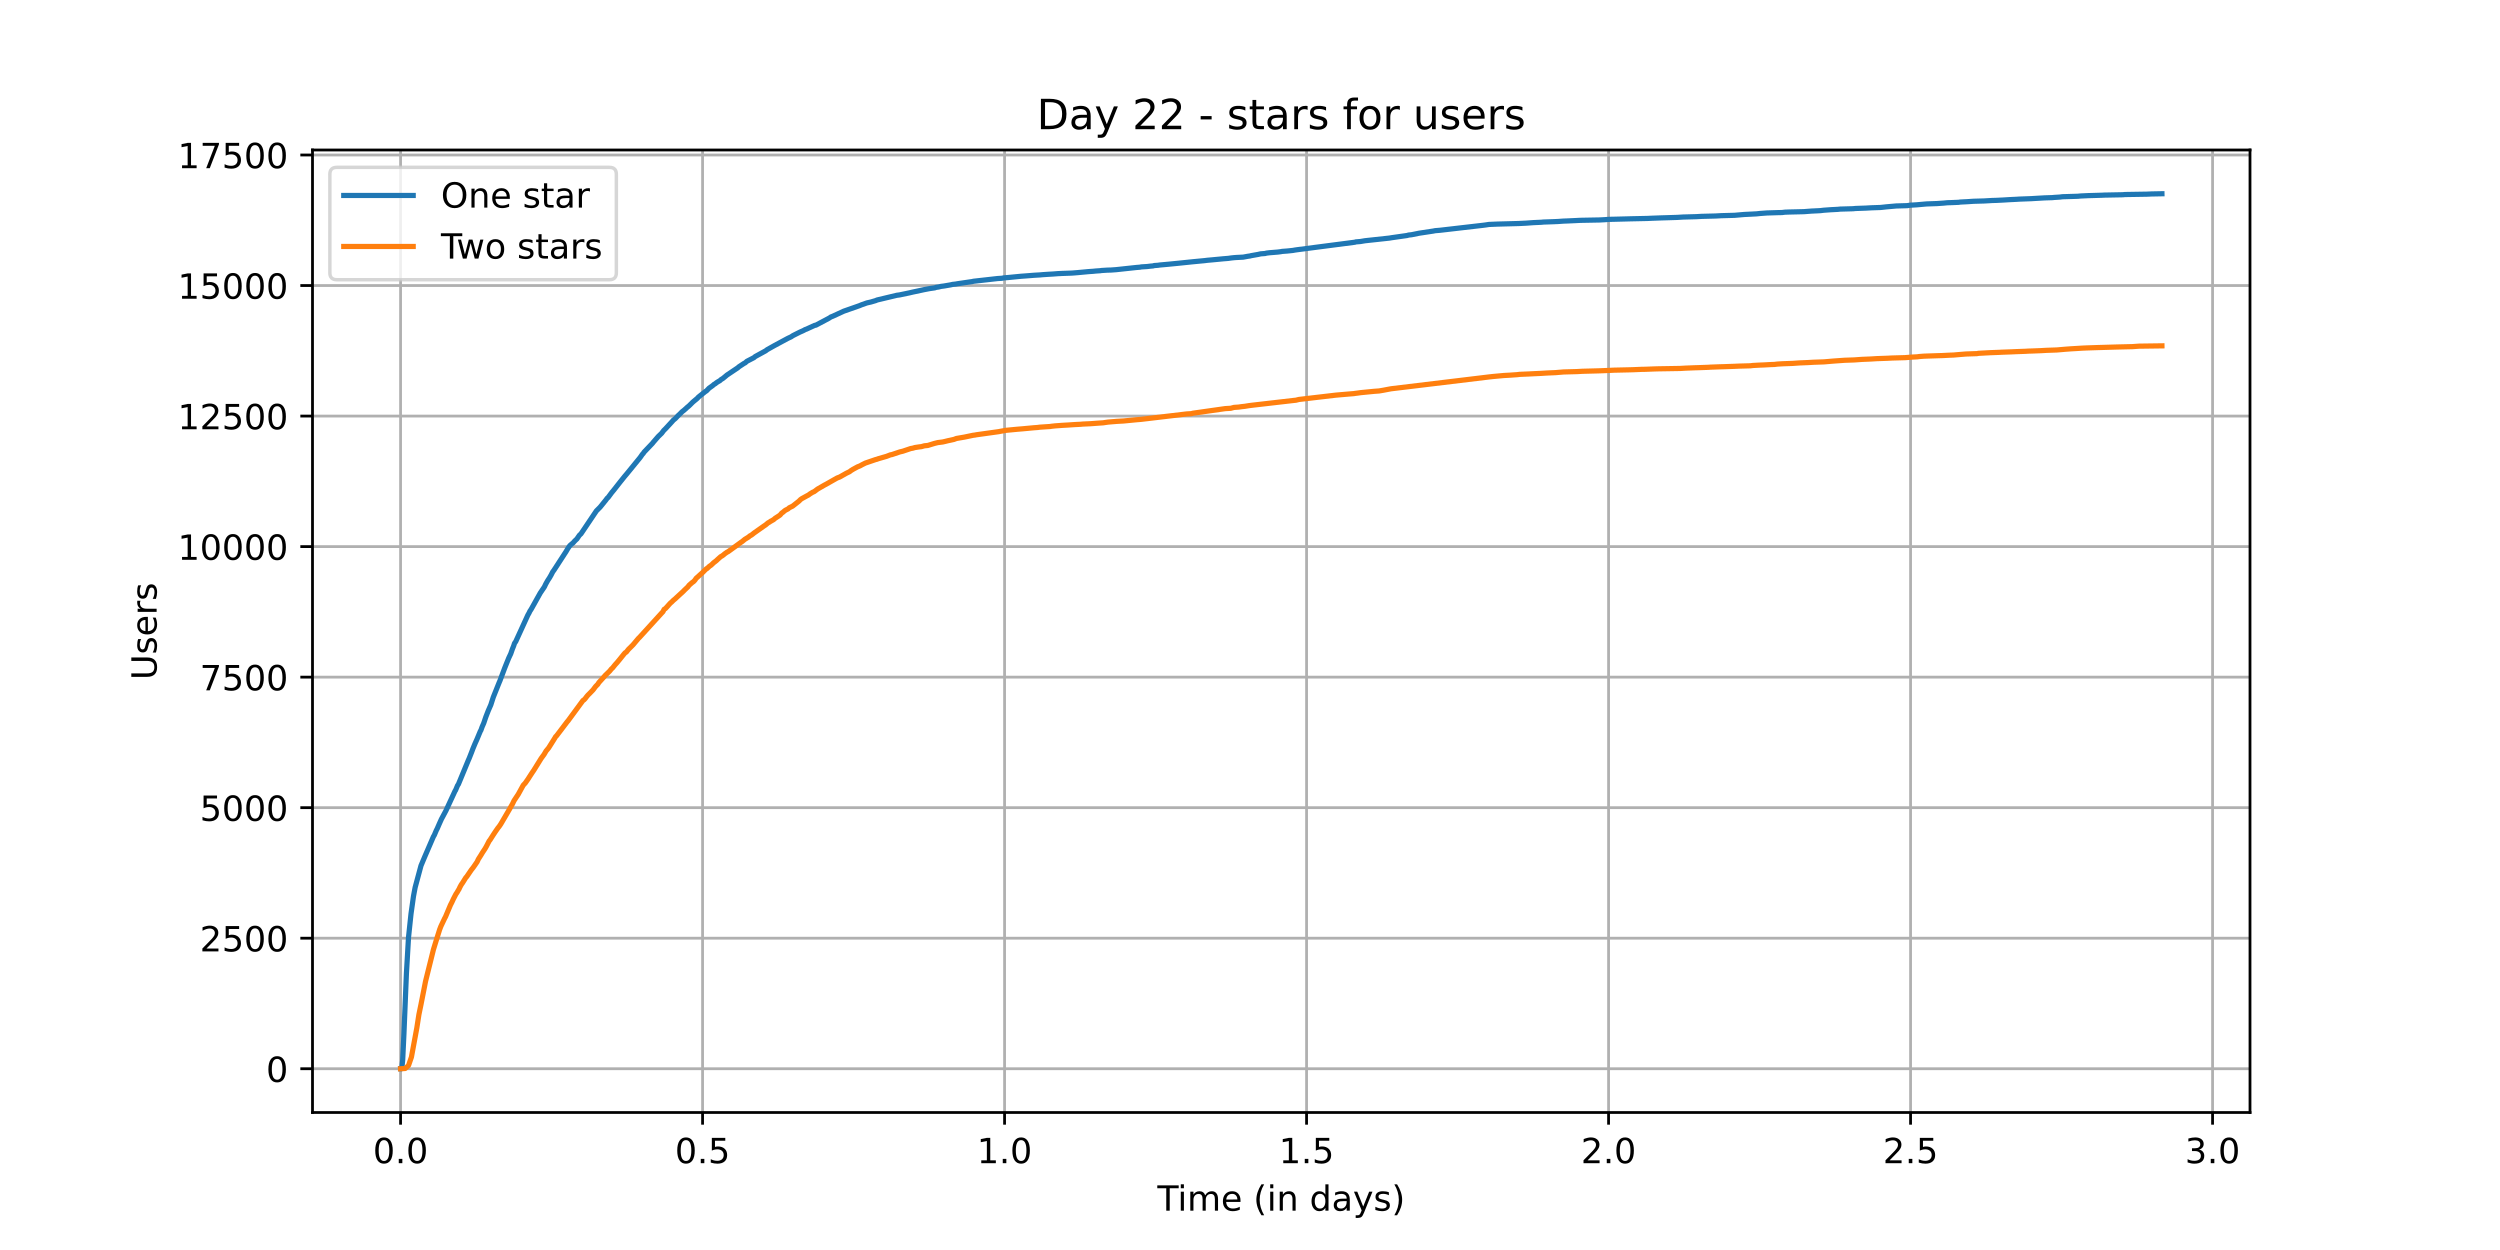 <?xml version="1.0" encoding="utf-8" standalone="no"?>
<!DOCTYPE svg PUBLIC "-//W3C//DTD SVG 1.1//EN"
  "http://www.w3.org/Graphics/SVG/1.1/DTD/svg11.dtd">
<!-- Created with matplotlib (https://matplotlib.org/) -->
<svg height="360pt" version="1.1" viewBox="0 0 720 360" width="720pt" xmlns="http://www.w3.org/2000/svg" xmlns:xlink="http://www.w3.org/1999/xlink">
 <defs>
  <style type="text/css">*{stroke-linecap:butt;stroke-linejoin:round;}</style>
 </defs>
 <g id="figure_1">
  <g id="patch_1">
   <path d="M 0 360 
L 720 360 
L 720 0 
L 0 0 
z
" style="fill:#ffffff;"/>
  </g>
  <g id="axes_1">
   <g id="patch_2">
    <path d="M 90 320.4 
L 648 320.4 
L 648 43.2 
L 90 43.2 
z
" style="fill:#ffffff;"/>
   </g>
   <g id="matplotlib.axis_1">
    <g id="xtick_1">
     <g id="line2d_1">
      <path clip-path="url(#p9ec3adfee3)" d="M 115.364 320.4 
L 115.364 43.2 
" style="fill:none;stroke:#b0b0b0;stroke-linecap:square;stroke-width:0.8;"/>
     </g>
     <g id="line2d_2">
      <defs>
       <path d="M 0 0 
L 0 3.5 
" id="m01ae6336e6" style="stroke:#000000;stroke-width:0.8;"/>
      </defs>
      <g>
       <use style="stroke:#000000;stroke-width:0.8;" x="115.364" xlink:href="#m01ae6336e6" y="320.4"/>
      </g>
     </g>
     <g id="text_1">
      <!-- 0.0 -->
      <g transform="translate(107.412 334.998)scale(0.1 -0.1)">
       <defs>
        <path d="M 31.781 66.406 
Q 24.172 66.406 20.328 58.906 
Q 16.5 51.422 16.5 36.375 
Q 16.5 21.391 20.328 13.891 
Q 24.172 6.391 31.781 6.391 
Q 39.453 6.391 43.281 13.891 
Q 47.125 21.391 47.125 36.375 
Q 47.125 51.422 43.281 58.906 
Q 39.453 66.406 31.781 66.406 
z
M 31.781 74.219 
Q 44.047 74.219 50.516 64.516 
Q 56.984 54.828 56.984 36.375 
Q 56.984 17.969 50.516 8.266 
Q 44.047 -1.422 31.781 -1.422 
Q 19.531 -1.422 13.062 8.266 
Q 6.594 17.969 6.594 36.375 
Q 6.594 54.828 13.062 64.516 
Q 19.531 74.219 31.781 74.219 
z
" id="DejaVuSans-48"/>
        <path d="M 10.688 12.406 
L 21 12.406 
L 21 0 
L 10.688 0 
z
" id="DejaVuSans-46"/>
       </defs>
       <use xlink:href="#DejaVuSans-48"/>
       <use x="63.623" xlink:href="#DejaVuSans-46"/>
       <use x="95.41" xlink:href="#DejaVuSans-48"/>
      </g>
     </g>
    </g>
    <g id="xtick_2">
     <g id="line2d_3">
      <path clip-path="url(#p9ec3adfee3)" d="M 202.34 320.4 
L 202.34 43.2 
" style="fill:none;stroke:#b0b0b0;stroke-linecap:square;stroke-width:0.8;"/>
     </g>
     <g id="line2d_4">
      <g>
       <use style="stroke:#000000;stroke-width:0.8;" x="202.34" xlink:href="#m01ae6336e6" y="320.4"/>
      </g>
     </g>
     <g id="text_2">
      <!-- 0.5 -->
      <g transform="translate(194.388 334.998)scale(0.1 -0.1)">
       <defs>
        <path d="M 10.797 72.906 
L 49.516 72.906 
L 49.516 64.594 
L 19.828 64.594 
L 19.828 46.734 
Q 21.969 47.469 24.109 47.828 
Q 26.266 48.188 28.422 48.188 
Q 40.625 48.188 47.75 41.5 
Q 54.891 34.812 54.891 23.391 
Q 54.891 11.625 47.562 5.094 
Q 40.234 -1.422 26.906 -1.422 
Q 22.312 -1.422 17.547 -0.641 
Q 12.797 0.141 7.719 1.703 
L 7.719 11.625 
Q 12.109 9.234 16.797 8.062 
Q 21.484 6.891 26.703 6.891 
Q 35.156 6.891 40.078 11.328 
Q 45.016 15.766 45.016 23.391 
Q 45.016 31 40.078 35.438 
Q 35.156 39.891 26.703 39.891 
Q 22.75 39.891 18.812 39.016 
Q 14.891 38.141 10.797 36.281 
z
" id="DejaVuSans-53"/>
       </defs>
       <use xlink:href="#DejaVuSans-48"/>
       <use x="63.623" xlink:href="#DejaVuSans-46"/>
       <use x="95.41" xlink:href="#DejaVuSans-53"/>
      </g>
     </g>
    </g>
    <g id="xtick_3">
     <g id="line2d_5">
      <path clip-path="url(#p9ec3adfee3)" d="M 289.315 320.4 
L 289.315 43.2 
" style="fill:none;stroke:#b0b0b0;stroke-linecap:square;stroke-width:0.8;"/>
     </g>
     <g id="line2d_6">
      <g>
       <use style="stroke:#000000;stroke-width:0.8;" x="289.315" xlink:href="#m01ae6336e6" y="320.4"/>
      </g>
     </g>
     <g id="text_3">
      <!-- 1.0 -->
      <g transform="translate(281.364 334.998)scale(0.1 -0.1)">
       <defs>
        <path d="M 12.406 8.297 
L 28.516 8.297 
L 28.516 63.922 
L 10.984 60.406 
L 10.984 69.391 
L 28.422 72.906 
L 38.281 72.906 
L 38.281 8.297 
L 54.391 8.297 
L 54.391 0 
L 12.406 0 
z
" id="DejaVuSans-49"/>
       </defs>
       <use xlink:href="#DejaVuSans-49"/>
       <use x="63.623" xlink:href="#DejaVuSans-46"/>
       <use x="95.41" xlink:href="#DejaVuSans-48"/>
      </g>
     </g>
    </g>
    <g id="xtick_4">
     <g id="line2d_7">
      <path clip-path="url(#p9ec3adfee3)" d="M 376.291 320.4 
L 376.291 43.2 
" style="fill:none;stroke:#b0b0b0;stroke-linecap:square;stroke-width:0.8;"/>
     </g>
     <g id="line2d_8">
      <g>
       <use style="stroke:#000000;stroke-width:0.8;" x="376.291" xlink:href="#m01ae6336e6" y="320.4"/>
      </g>
     </g>
     <g id="text_4">
      <!-- 1.5 -->
      <g transform="translate(368.34 334.998)scale(0.1 -0.1)">
       <use xlink:href="#DejaVuSans-49"/>
       <use x="63.623" xlink:href="#DejaVuSans-46"/>
       <use x="95.41" xlink:href="#DejaVuSans-53"/>
      </g>
     </g>
    </g>
    <g id="xtick_5">
     <g id="line2d_9">
      <path clip-path="url(#p9ec3adfee3)" d="M 463.267 320.4 
L 463.267 43.2 
" style="fill:none;stroke:#b0b0b0;stroke-linecap:square;stroke-width:0.8;"/>
     </g>
     <g id="line2d_10">
      <g>
       <use style="stroke:#000000;stroke-width:0.8;" x="463.267" xlink:href="#m01ae6336e6" y="320.4"/>
      </g>
     </g>
     <g id="text_5">
      <!-- 2.0 -->
      <g transform="translate(455.316 334.998)scale(0.1 -0.1)">
       <defs>
        <path d="M 19.188 8.297 
L 53.609 8.297 
L 53.609 0 
L 7.328 0 
L 7.328 8.297 
Q 12.938 14.109 22.625 23.891 
Q 32.328 33.688 34.812 36.531 
Q 39.547 41.844 41.422 45.531 
Q 43.312 49.219 43.312 52.781 
Q 43.312 58.594 39.234 62.25 
Q 35.156 65.922 28.609 65.922 
Q 23.969 65.922 18.812 64.312 
Q 13.672 62.703 7.812 59.422 
L 7.812 69.391 
Q 13.766 71.781 18.938 73 
Q 24.125 74.219 28.422 74.219 
Q 39.75 74.219 46.484 68.547 
Q 53.219 62.891 53.219 53.422 
Q 53.219 48.922 51.531 44.891 
Q 49.859 40.875 45.406 35.406 
Q 44.188 33.984 37.641 27.219 
Q 31.109 20.453 19.188 8.297 
z
" id="DejaVuSans-50"/>
       </defs>
       <use xlink:href="#DejaVuSans-50"/>
       <use x="63.623" xlink:href="#DejaVuSans-46"/>
       <use x="95.41" xlink:href="#DejaVuSans-48"/>
      </g>
     </g>
    </g>
    <g id="xtick_6">
     <g id="line2d_11">
      <path clip-path="url(#p9ec3adfee3)" d="M 550.243 320.4 
L 550.243 43.2 
" style="fill:none;stroke:#b0b0b0;stroke-linecap:square;stroke-width:0.8;"/>
     </g>
     <g id="line2d_12">
      <g>
       <use style="stroke:#000000;stroke-width:0.8;" x="550.243" xlink:href="#m01ae6336e6" y="320.4"/>
      </g>
     </g>
     <g id="text_6">
      <!-- 2.5 -->
      <g transform="translate(542.291 334.998)scale(0.1 -0.1)">
       <use xlink:href="#DejaVuSans-50"/>
       <use x="63.623" xlink:href="#DejaVuSans-46"/>
       <use x="95.41" xlink:href="#DejaVuSans-53"/>
      </g>
     </g>
    </g>
    <g id="xtick_7">
     <g id="line2d_13">
      <path clip-path="url(#p9ec3adfee3)" d="M 637.219 320.4 
L 637.219 43.2 
" style="fill:none;stroke:#b0b0b0;stroke-linecap:square;stroke-width:0.8;"/>
     </g>
     <g id="line2d_14">
      <g>
       <use style="stroke:#000000;stroke-width:0.8;" x="637.219" xlink:href="#m01ae6336e6" y="320.4"/>
      </g>
     </g>
     <g id="text_7">
      <!-- 3.0 -->
      <g transform="translate(629.267 334.998)scale(0.1 -0.1)">
       <defs>
        <path d="M 40.578 39.312 
Q 47.656 37.797 51.625 33 
Q 55.609 28.219 55.609 21.188 
Q 55.609 10.406 48.188 4.484 
Q 40.766 -1.422 27.094 -1.422 
Q 22.516 -1.422 17.656 -0.516 
Q 12.797 0.391 7.625 2.203 
L 7.625 11.719 
Q 11.719 9.328 16.594 8.109 
Q 21.484 6.891 26.812 6.891 
Q 36.078 6.891 40.938 10.547 
Q 45.797 14.203 45.797 21.188 
Q 45.797 27.641 41.281 31.266 
Q 36.766 34.906 28.719 34.906 
L 20.219 34.906 
L 20.219 43.016 
L 29.109 43.016 
Q 36.375 43.016 40.234 45.922 
Q 44.094 48.828 44.094 54.297 
Q 44.094 59.906 40.109 62.906 
Q 36.141 65.922 28.719 65.922 
Q 24.656 65.922 20.016 65.031 
Q 15.375 64.156 9.812 62.312 
L 9.812 71.094 
Q 15.438 72.656 20.344 73.438 
Q 25.25 74.219 29.594 74.219 
Q 40.828 74.219 47.359 69.109 
Q 53.906 64.016 53.906 55.328 
Q 53.906 49.266 50.438 45.094 
Q 46.969 40.922 40.578 39.312 
z
" id="DejaVuSans-51"/>
       </defs>
       <use xlink:href="#DejaVuSans-51"/>
       <use x="63.623" xlink:href="#DejaVuSans-46"/>
       <use x="95.41" xlink:href="#DejaVuSans-48"/>
      </g>
     </g>
    </g>
    <g id="text_8">
     <!-- Time (in days) -->
     <g transform="translate(333.327 348.677)scale(0.1 -0.1)">
      <defs>
       <path d="M -0.297 72.906 
L 61.375 72.906 
L 61.375 64.594 
L 35.5 64.594 
L 35.5 0 
L 25.594 0 
L 25.594 64.594 
L -0.297 64.594 
z
" id="DejaVuSans-84"/>
       <path d="M 9.422 54.688 
L 18.406 54.688 
L 18.406 0 
L 9.422 0 
z
M 9.422 75.984 
L 18.406 75.984 
L 18.406 64.594 
L 9.422 64.594 
z
" id="DejaVuSans-105"/>
       <path d="M 52 44.188 
Q 55.375 50.25 60.062 53.125 
Q 64.75 56 71.094 56 
Q 79.641 56 84.281 50.016 
Q 88.922 44.047 88.922 33.016 
L 88.922 0 
L 79.891 0 
L 79.891 32.719 
Q 79.891 40.578 77.094 44.375 
Q 74.312 48.188 68.609 48.188 
Q 61.625 48.188 57.562 43.547 
Q 53.516 38.922 53.516 30.906 
L 53.516 0 
L 44.484 0 
L 44.484 32.719 
Q 44.484 40.625 41.703 44.406 
Q 38.922 48.188 33.109 48.188 
Q 26.219 48.188 22.156 43.531 
Q 18.109 38.875 18.109 30.906 
L 18.109 0 
L 9.078 0 
L 9.078 54.688 
L 18.109 54.688 
L 18.109 46.188 
Q 21.188 51.219 25.484 53.609 
Q 29.781 56 35.688 56 
Q 41.656 56 45.828 52.969 
Q 50 49.953 52 44.188 
z
" id="DejaVuSans-109"/>
       <path d="M 56.203 29.594 
L 56.203 25.203 
L 14.891 25.203 
Q 15.484 15.922 20.484 11.062 
Q 25.484 6.203 34.422 6.203 
Q 39.594 6.203 44.453 7.469 
Q 49.312 8.734 54.109 11.281 
L 54.109 2.781 
Q 49.266 0.734 44.188 -0.344 
Q 39.109 -1.422 33.891 -1.422 
Q 20.797 -1.422 13.156 6.188 
Q 5.516 13.812 5.516 26.812 
Q 5.516 40.234 12.766 48.109 
Q 20.016 56 32.328 56 
Q 43.359 56 49.781 48.891 
Q 56.203 41.797 56.203 29.594 
z
M 47.219 32.234 
Q 47.125 39.594 43.094 43.984 
Q 39.062 48.391 32.422 48.391 
Q 24.906 48.391 20.391 44.141 
Q 15.875 39.891 15.188 32.172 
z
" id="DejaVuSans-101"/>
       <path id="DejaVuSans-32"/>
       <path d="M 31 75.875 
Q 24.469 64.656 21.281 53.656 
Q 18.109 42.672 18.109 31.391 
Q 18.109 20.125 21.312 9.062 
Q 24.516 -2 31 -13.188 
L 23.188 -13.188 
Q 15.875 -1.703 12.234 9.375 
Q 8.594 20.453 8.594 31.391 
Q 8.594 42.281 12.203 53.312 
Q 15.828 64.359 23.188 75.875 
z
" id="DejaVuSans-40"/>
       <path d="M 54.891 33.016 
L 54.891 0 
L 45.906 0 
L 45.906 32.719 
Q 45.906 40.484 42.875 44.328 
Q 39.844 48.188 33.797 48.188 
Q 26.516 48.188 22.312 43.547 
Q 18.109 38.922 18.109 30.906 
L 18.109 0 
L 9.078 0 
L 9.078 54.688 
L 18.109 54.688 
L 18.109 46.188 
Q 21.344 51.125 25.703 53.562 
Q 30.078 56 35.797 56 
Q 45.219 56 50.047 50.172 
Q 54.891 44.344 54.891 33.016 
z
" id="DejaVuSans-110"/>
       <path d="M 45.406 46.391 
L 45.406 75.984 
L 54.391 75.984 
L 54.391 0 
L 45.406 0 
L 45.406 8.203 
Q 42.578 3.328 38.25 0.953 
Q 33.938 -1.422 27.875 -1.422 
Q 17.969 -1.422 11.734 6.484 
Q 5.516 14.406 5.516 27.297 
Q 5.516 40.188 11.734 48.094 
Q 17.969 56 27.875 56 
Q 33.938 56 38.25 53.625 
Q 42.578 51.266 45.406 46.391 
z
M 14.797 27.297 
Q 14.797 17.391 18.875 11.75 
Q 22.953 6.109 30.078 6.109 
Q 37.203 6.109 41.297 11.75 
Q 45.406 17.391 45.406 27.297 
Q 45.406 37.203 41.297 42.844 
Q 37.203 48.484 30.078 48.484 
Q 22.953 48.484 18.875 42.844 
Q 14.797 37.203 14.797 27.297 
z
" id="DejaVuSans-100"/>
       <path d="M 34.281 27.484 
Q 23.391 27.484 19.188 25 
Q 14.984 22.516 14.984 16.5 
Q 14.984 11.719 18.141 8.906 
Q 21.297 6.109 26.703 6.109 
Q 34.188 6.109 38.703 11.406 
Q 43.219 16.703 43.219 25.484 
L 43.219 27.484 
z
M 52.203 31.203 
L 52.203 0 
L 43.219 0 
L 43.219 8.297 
Q 40.141 3.328 35.547 0.953 
Q 30.953 -1.422 24.312 -1.422 
Q 15.922 -1.422 10.953 3.297 
Q 6 8.016 6 15.922 
Q 6 25.141 12.172 29.828 
Q 18.359 34.516 30.609 34.516 
L 43.219 34.516 
L 43.219 35.406 
Q 43.219 41.609 39.141 45 
Q 35.062 48.391 27.688 48.391 
Q 23 48.391 18.547 47.266 
Q 14.109 46.141 10.016 43.891 
L 10.016 52.203 
Q 14.938 54.109 19.578 55.047 
Q 24.219 56 28.609 56 
Q 40.484 56 46.344 49.844 
Q 52.203 43.703 52.203 31.203 
z
" id="DejaVuSans-97"/>
       <path d="M 32.172 -5.078 
Q 28.375 -14.844 24.75 -17.812 
Q 21.141 -20.797 15.094 -20.797 
L 7.906 -20.797 
L 7.906 -13.281 
L 13.188 -13.281 
Q 16.891 -13.281 18.938 -11.516 
Q 21 -9.766 23.484 -3.219 
L 25.094 0.875 
L 2.984 54.688 
L 12.5 54.688 
L 29.594 11.922 
L 46.688 54.688 
L 56.203 54.688 
z
" id="DejaVuSans-121"/>
       <path d="M 44.281 53.078 
L 44.281 44.578 
Q 40.484 46.531 36.375 47.5 
Q 32.281 48.484 27.875 48.484 
Q 21.188 48.484 17.844 46.438 
Q 14.5 44.391 14.5 40.281 
Q 14.5 37.156 16.891 35.375 
Q 19.281 33.594 26.516 31.984 
L 29.594 31.297 
Q 39.156 29.25 43.188 25.516 
Q 47.219 21.781 47.219 15.094 
Q 47.219 7.469 41.188 3.016 
Q 35.156 -1.422 24.609 -1.422 
Q 20.219 -1.422 15.453 -0.562 
Q 10.688 0.297 5.422 2 
L 5.422 11.281 
Q 10.406 8.688 15.234 7.391 
Q 20.062 6.109 24.812 6.109 
Q 31.156 6.109 34.562 8.281 
Q 37.984 10.453 37.984 14.406 
Q 37.984 18.062 35.516 20.016 
Q 33.062 21.969 24.703 23.781 
L 21.578 24.516 
Q 13.234 26.266 9.516 29.906 
Q 5.812 33.547 5.812 39.891 
Q 5.812 47.609 11.281 51.797 
Q 16.75 56 26.812 56 
Q 31.781 56 36.172 55.266 
Q 40.578 54.547 44.281 53.078 
z
" id="DejaVuSans-115"/>
       <path d="M 8.016 75.875 
L 15.828 75.875 
Q 23.141 64.359 26.781 53.312 
Q 30.422 42.281 30.422 31.391 
Q 30.422 20.453 26.781 9.375 
Q 23.141 -1.703 15.828 -13.188 
L 8.016 -13.188 
Q 14.5 -2 17.703 9.062 
Q 20.906 20.125 20.906 31.391 
Q 20.906 42.672 17.703 53.656 
Q 14.5 64.656 8.016 75.875 
z
" id="DejaVuSans-41"/>
      </defs>
      <use xlink:href="#DejaVuSans-84"/>
      <use x="57.959" xlink:href="#DejaVuSans-105"/>
      <use x="85.742" xlink:href="#DejaVuSans-109"/>
      <use x="183.154" xlink:href="#DejaVuSans-101"/>
      <use x="244.678" xlink:href="#DejaVuSans-32"/>
      <use x="276.465" xlink:href="#DejaVuSans-40"/>
      <use x="315.479" xlink:href="#DejaVuSans-105"/>
      <use x="343.262" xlink:href="#DejaVuSans-110"/>
      <use x="406.641" xlink:href="#DejaVuSans-32"/>
      <use x="438.428" xlink:href="#DejaVuSans-100"/>
      <use x="501.904" xlink:href="#DejaVuSans-97"/>
      <use x="563.184" xlink:href="#DejaVuSans-121"/>
      <use x="622.363" xlink:href="#DejaVuSans-115"/>
      <use x="674.463" xlink:href="#DejaVuSans-41"/>
     </g>
    </g>
   </g>
   <g id="matplotlib.axis_2">
    <g id="ytick_1">
     <g id="line2d_15">
      <path clip-path="url(#p9ec3adfee3)" d="M 90 307.8 
L 648 307.8 
" style="fill:none;stroke:#b0b0b0;stroke-linecap:square;stroke-width:0.8;"/>
     </g>
     <g id="line2d_16">
      <defs>
       <path d="M 0 0 
L -3.5 0 
" id="m488cbb7d70" style="stroke:#000000;stroke-width:0.8;"/>
      </defs>
      <g>
       <use style="stroke:#000000;stroke-width:0.8;" x="90" xlink:href="#m488cbb7d70" y="307.8"/>
      </g>
     </g>
     <g id="text_9">
      <!-- 0 -->
      <g transform="translate(76.638 311.599)scale(0.1 -0.1)">
       <use xlink:href="#DejaVuSans-48"/>
      </g>
     </g>
    </g>
    <g id="ytick_2">
     <g id="line2d_17">
      <path clip-path="url(#p9ec3adfee3)" d="M 90 270.206 
L 648 270.206 
" style="fill:none;stroke:#b0b0b0;stroke-linecap:square;stroke-width:0.8;"/>
     </g>
     <g id="line2d_18">
      <g>
       <use style="stroke:#000000;stroke-width:0.8;" x="90" xlink:href="#m488cbb7d70" y="270.206"/>
      </g>
     </g>
     <g id="text_10">
      <!-- 2500 -->
      <g transform="translate(57.55 274.005)scale(0.1 -0.1)">
       <use xlink:href="#DejaVuSans-50"/>
       <use x="63.623" xlink:href="#DejaVuSans-53"/>
       <use x="127.246" xlink:href="#DejaVuSans-48"/>
       <use x="190.869" xlink:href="#DejaVuSans-48"/>
      </g>
     </g>
    </g>
    <g id="ytick_3">
     <g id="line2d_19">
      <path clip-path="url(#p9ec3adfee3)" d="M 90 232.612 
L 648 232.612 
" style="fill:none;stroke:#b0b0b0;stroke-linecap:square;stroke-width:0.8;"/>
     </g>
     <g id="line2d_20">
      <g>
       <use style="stroke:#000000;stroke-width:0.8;" x="90" xlink:href="#m488cbb7d70" y="232.612"/>
      </g>
     </g>
     <g id="text_11">
      <!-- 5000 -->
      <g transform="translate(57.55 236.411)scale(0.1 -0.1)">
       <use xlink:href="#DejaVuSans-53"/>
       <use x="63.623" xlink:href="#DejaVuSans-48"/>
       <use x="127.246" xlink:href="#DejaVuSans-48"/>
       <use x="190.869" xlink:href="#DejaVuSans-48"/>
      </g>
     </g>
    </g>
    <g id="ytick_4">
     <g id="line2d_21">
      <path clip-path="url(#p9ec3adfee3)" d="M 90 195.018 
L 648 195.018 
" style="fill:none;stroke:#b0b0b0;stroke-linecap:square;stroke-width:0.8;"/>
     </g>
     <g id="line2d_22">
      <g>
       <use style="stroke:#000000;stroke-width:0.8;" x="90" xlink:href="#m488cbb7d70" y="195.018"/>
      </g>
     </g>
     <g id="text_12">
      <!-- 7500 -->
      <g transform="translate(57.55 198.817)scale(0.1 -0.1)">
       <defs>
        <path d="M 8.203 72.906 
L 55.078 72.906 
L 55.078 68.703 
L 28.609 0 
L 18.312 0 
L 43.219 64.594 
L 8.203 64.594 
z
" id="DejaVuSans-55"/>
       </defs>
       <use xlink:href="#DejaVuSans-55"/>
       <use x="63.623" xlink:href="#DejaVuSans-53"/>
       <use x="127.246" xlink:href="#DejaVuSans-48"/>
       <use x="190.869" xlink:href="#DejaVuSans-48"/>
      </g>
     </g>
    </g>
    <g id="ytick_5">
     <g id="line2d_23">
      <path clip-path="url(#p9ec3adfee3)" d="M 90 157.424 
L 648 157.424 
" style="fill:none;stroke:#b0b0b0;stroke-linecap:square;stroke-width:0.8;"/>
     </g>
     <g id="line2d_24">
      <g>
       <use style="stroke:#000000;stroke-width:0.8;" x="90" xlink:href="#m488cbb7d70" y="157.424"/>
      </g>
     </g>
     <g id="text_13">
      <!-- 10000 -->
      <g transform="translate(51.188 161.223)scale(0.1 -0.1)">
       <use xlink:href="#DejaVuSans-49"/>
       <use x="63.623" xlink:href="#DejaVuSans-48"/>
       <use x="127.246" xlink:href="#DejaVuSans-48"/>
       <use x="190.869" xlink:href="#DejaVuSans-48"/>
       <use x="254.492" xlink:href="#DejaVuSans-48"/>
      </g>
     </g>
    </g>
    <g id="ytick_6">
     <g id="line2d_25">
      <path clip-path="url(#p9ec3adfee3)" d="M 90 119.83 
L 648 119.83 
" style="fill:none;stroke:#b0b0b0;stroke-linecap:square;stroke-width:0.8;"/>
     </g>
     <g id="line2d_26">
      <g>
       <use style="stroke:#000000;stroke-width:0.8;" x="90" xlink:href="#m488cbb7d70" y="119.83"/>
      </g>
     </g>
     <g id="text_14">
      <!-- 12500 -->
      <g transform="translate(51.188 123.629)scale(0.1 -0.1)">
       <use xlink:href="#DejaVuSans-49"/>
       <use x="63.623" xlink:href="#DejaVuSans-50"/>
       <use x="127.246" xlink:href="#DejaVuSans-53"/>
       <use x="190.869" xlink:href="#DejaVuSans-48"/>
       <use x="254.492" xlink:href="#DejaVuSans-48"/>
      </g>
     </g>
    </g>
    <g id="ytick_7">
     <g id="line2d_27">
      <path clip-path="url(#p9ec3adfee3)" d="M 90 82.236 
L 648 82.236 
" style="fill:none;stroke:#b0b0b0;stroke-linecap:square;stroke-width:0.8;"/>
     </g>
     <g id="line2d_28">
      <g>
       <use style="stroke:#000000;stroke-width:0.8;" x="90" xlink:href="#m488cbb7d70" y="82.236"/>
      </g>
     </g>
     <g id="text_15">
      <!-- 15000 -->
      <g transform="translate(51.188 86.035)scale(0.1 -0.1)">
       <use xlink:href="#DejaVuSans-49"/>
       <use x="63.623" xlink:href="#DejaVuSans-53"/>
       <use x="127.246" xlink:href="#DejaVuSans-48"/>
       <use x="190.869" xlink:href="#DejaVuSans-48"/>
       <use x="254.492" xlink:href="#DejaVuSans-48"/>
      </g>
     </g>
    </g>
    <g id="ytick_8">
     <g id="line2d_29">
      <path clip-path="url(#p9ec3adfee3)" d="M 90 44.642 
L 648 44.642 
" style="fill:none;stroke:#b0b0b0;stroke-linecap:square;stroke-width:0.8;"/>
     </g>
     <g id="line2d_30">
      <g>
       <use style="stroke:#000000;stroke-width:0.8;" x="90" xlink:href="#m488cbb7d70" y="44.642"/>
      </g>
     </g>
     <g id="text_16">
      <!-- 17500 -->
      <g transform="translate(51.188 48.441)scale(0.1 -0.1)">
       <use xlink:href="#DejaVuSans-49"/>
       <use x="63.623" xlink:href="#DejaVuSans-55"/>
       <use x="127.246" xlink:href="#DejaVuSans-53"/>
       <use x="190.869" xlink:href="#DejaVuSans-48"/>
       <use x="254.492" xlink:href="#DejaVuSans-48"/>
      </g>
     </g>
    </g>
    <g id="text_17">
     <!-- Users -->
     <g transform="translate(45.108 195.801)rotate(-90)scale(0.1 -0.1)">
      <defs>
       <path d="M 8.688 72.906 
L 18.609 72.906 
L 18.609 28.609 
Q 18.609 16.891 22.844 11.734 
Q 27.094 6.594 36.625 6.594 
Q 46.094 6.594 50.344 11.734 
Q 54.594 16.891 54.594 28.609 
L 54.594 72.906 
L 64.5 72.906 
L 64.5 27.391 
Q 64.5 13.141 57.438 5.859 
Q 50.391 -1.422 36.625 -1.422 
Q 22.797 -1.422 15.734 5.859 
Q 8.688 13.141 8.688 27.391 
z
" id="DejaVuSans-85"/>
       <path d="M 41.109 46.297 
Q 39.594 47.172 37.812 47.578 
Q 36.031 48 33.891 48 
Q 26.266 48 22.188 43.047 
Q 18.109 38.094 18.109 28.812 
L 18.109 0 
L 9.078 0 
L 9.078 54.688 
L 18.109 54.688 
L 18.109 46.188 
Q 20.953 51.172 25.484 53.578 
Q 30.031 56 36.531 56 
Q 37.453 56 38.578 55.875 
Q 39.703 55.766 41.062 55.516 
z
" id="DejaVuSans-114"/>
      </defs>
      <use xlink:href="#DejaVuSans-85"/>
      <use x="73.193" xlink:href="#DejaVuSans-115"/>
      <use x="125.293" xlink:href="#DejaVuSans-101"/>
      <use x="186.816" xlink:href="#DejaVuSans-114"/>
      <use x="227.93" xlink:href="#DejaVuSans-115"/>
     </g>
    </g>
   </g>
   <g id="line2d_31">
    <path clip-path="url(#p9ec3adfee3)" d="M 115.364 307.8 
L 115.615 307.8 
L 115.734 307.62 
L 115.974 305.259 
L 116.334 297.65 
L 117.051 280.311 
L 117.651 269.98 
L 118.37 263.183 
L 119.086 258.101 
L 119.565 255.559 
L 121.243 249.319 
L 122.32 246.747 
L 124.832 240.928 
L 125.072 240.537 
L 125.67 239.123 
L 125.909 238.672 
L 126.509 237.289 
L 127.107 235.95 
L 128.424 233.484 
L 131.058 227.785 
L 131.178 227.635 
L 131.776 226.221 
L 132.016 225.875 
L 134.889 218.928 
L 135.129 218.386 
L 135.847 216.567 
L 136.206 215.605 
L 136.806 214.161 
L 137.404 212.823 
L 138.36 210.522 
L 138.481 210.371 
L 138.839 209.364 
L 139.318 208.266 
L 139.916 206.492 
L 140.635 204.642 
L 141.354 203.003 
L 142.072 200.777 
L 143.748 196.597 
L 143.987 196.041 
L 145.304 192.522 
L 145.662 191.62 
L 146.502 189.544 
L 147.1 188.266 
L 147.579 186.898 
L 147.937 186.011 
L 148.177 185.274 
L 148.535 184.762 
L 152.008 177.168 
L 152.367 176.537 
L 152.606 176.026 
L 152.965 175.484 
L 155.598 170.777 
L 156.796 169.003 
L 157.154 168.236 
L 157.754 167.168 
L 158.231 166.447 
L 158.711 165.62 
L 159.19 164.687 
L 159.548 164.206 
L 163.021 158.853 
L 163.498 158.041 
L 164.098 157.153 
L 164.577 156.732 
L 165.055 156.341 
L 165.415 155.92 
L 165.773 155.559 
L 166.134 155.229 
L 166.851 154.176 
L 167.33 153.725 
L 171.759 147.138 
L 172.836 146.056 
L 174.511 143.98 
L 174.872 143.484 
L 175.111 143.304 
L 176.188 141.845 
L 176.666 141.274 
L 177.026 140.823 
L 178.582 138.838 
L 179.899 137.198 
L 180.497 136.492 
L 184.328 131.8 
L 184.568 131.469 
L 185.045 130.777 
L 185.166 130.702 
L 185.524 130.176 
L 186.243 129.424 
L 187.918 127.665 
L 188.158 127.349 
L 189.595 125.695 
L 190.553 124.777 
L 191.151 123.98 
L 191.631 123.514 
L 193.545 121.439 
L 193.906 121.018 
L 194.504 120.537 
L 195.341 119.65 
L 195.939 119.093 
L 196.418 118.597 
L 197.137 118.026 
L 197.856 117.364 
L 198.456 116.868 
L 199.533 115.8 
L 200.85 114.702 
L 201.089 114.417 
L 201.45 114.116 
L 203.125 112.777 
L 203.483 112.552 
L 204.202 111.8 
L 204.921 111.289 
L 205.4 110.928 
L 205.639 110.702 
L 205.998 110.507 
L 206.358 110.206 
L 206.837 109.905 
L 207.077 109.77 
L 207.314 109.635 
L 207.675 109.304 
L 208.154 109.018 
L 208.752 108.537 
L 209.352 108.026 
L 212.465 105.935 
L 212.823 105.62 
L 214.26 104.672 
L 214.619 104.492 
L 215.098 104.056 
L 217.133 103.003 
L 217.494 102.687 
L 220.488 101.048 
L 220.965 100.687 
L 223.002 99.544 
L 226.715 97.544 
L 227.073 97.364 
L 227.792 97.033 
L 228.392 96.642 
L 229.23 96.221 
L 230.067 95.8 
L 230.427 95.62 
L 231.025 95.364 
L 231.505 95.138 
L 231.863 94.928 
L 232.223 94.808 
L 234.617 93.71 
L 234.978 93.65 
L 238.69 91.68 
L 239.288 91.289 
L 239.767 91.108 
L 243.001 89.62 
L 247.551 88.026 
L 248.151 87.77 
L 248.749 87.574 
L 249.349 87.349 
L 249.707 87.229 
L 250.784 86.988 
L 252.222 86.567 
L 252.582 86.402 
L 258.328 85.033 
L 259.047 84.943 
L 261.922 84.341 
L 262.878 84.116 
L 265.633 83.529 
L 266.112 83.424 
L 267.67 83.123 
L 268.626 82.988 
L 269.226 82.898 
L 269.585 82.762 
L 270.304 82.657 
L 271.022 82.477 
L 271.86 82.371 
L 273.777 82.041 
L 274.374 81.905 
L 275.212 81.815 
L 275.691 81.725 
L 280.002 81.093 
L 280.36 81.003 
L 287.302 80.221 
L 288.5 80.146 
L 289.098 80.026 
L 290.415 79.92 
L 294.125 79.559 
L 295.563 79.454 
L 297.838 79.274 
L 299.632 79.168 
L 300.232 79.108 
L 301.788 79.003 
L 303.344 78.913 
L 304.661 78.808 
L 305.978 78.747 
L 308.49 78.657 
L 308.97 78.627 
L 310.286 78.522 
L 313.52 78.221 
L 314.836 78.131 
L 315.553 78.056 
L 316.87 77.965 
L 317.23 77.905 
L 318.905 77.8 
L 319.982 77.77 
L 321.42 77.665 
L 327.285 77.033 
L 328.243 76.958 
L 328.722 76.868 
L 330.397 76.762 
L 331.237 76.657 
L 332.075 76.582 
L 332.433 76.477 
L 333.51 76.402 
L 333.989 76.326 
L 336.476 76.101 
L 339.379 75.815 
L 343.577 75.379 
L 346.901 75.063 
L 347.738 74.958 
L 348.934 74.853 
L 352.405 74.522 
L 353.722 74.417 
L 354.561 74.296 
L 355.399 74.206 
L 355.997 74.161 
L 358.032 74.056 
L 359.349 73.815 
L 360.066 73.71 
L 360.305 73.635 
L 362.341 73.274 
L 363.06 73.108 
L 364.376 73.003 
L 364.735 72.898 
L 365.572 72.792 
L 367.966 72.597 
L 368.806 72.492 
L 369.285 72.402 
L 370.72 72.296 
L 371.439 72.221 
L 372.395 72.116 
L 372.875 72.026 
L 373.593 71.92 
L 390.234 69.755 
L 390.473 69.665 
L 391.79 69.559 
L 393.107 69.334 
L 394.065 69.229 
L 400.173 68.567 
L 400.771 68.462 
L 405.203 67.83 
L 405.682 67.695 
L 406.519 67.605 
L 408.676 67.168 
L 412.747 66.552 
L 413.345 66.432 
L 414.663 66.326 
L 426.999 64.898 
L 427.837 64.792 
L 428.795 64.642 
L 431.31 64.537 
L 432.391 64.507 
L 436.341 64.402 
L 437.42 64.371 
L 439.574 64.266 
L 441.61 64.116 
L 443.885 64.011 
L 444.485 63.95 
L 447.479 63.845 
L 448.795 63.785 
L 450.233 63.68 
L 451.431 63.635 
L 453.706 63.529 
L 455.141 63.454 
L 460.648 63.349 
L 462.085 63.274 
L 463.521 63.168 
L 464.479 63.153 
L 468.55 63.048 
L 469.627 63.018 
L 474.415 62.913 
L 475.732 62.853 
L 478.605 62.747 
L 479.682 62.717 
L 483.034 62.612 
L 484.711 62.507 
L 488.54 62.402 
L 490.097 62.311 
L 494.168 62.206 
L 495.724 62.116 
L 499.553 62.011 
L 502.308 61.77 
L 504.462 61.665 
L 505.899 61.589 
L 506.856 61.484 
L 508.891 61.334 
L 512.243 61.229 
L 513.202 61.214 
L 514.039 61.108 
L 515.237 61.063 
L 519.546 60.958 
L 521.7 60.792 
L 523.856 60.687 
L 524.333 60.657 
L 525.173 60.552 
L 527.207 60.402 
L 529.242 60.296 
L 529.961 60.221 
L 533.671 60.116 
L 534.39 60.041 
L 537.382 59.935 
L 538.938 59.845 
L 541.572 59.755 
L 542.29 59.68 
L 543.249 59.574 
L 546.122 59.319 
L 549.234 59.229 
L 550.193 59.093 
L 551.987 58.988 
L 554.862 58.732 
L 557.853 58.627 
L 559.77 58.492 
L 560.847 58.386 
L 561.924 58.356 
L 564.081 58.266 
L 564.558 58.191 
L 566.595 58.086 
L 568.391 57.965 
L 571.504 57.875 
L 571.983 57.845 
L 573.779 57.74 
L 574.858 57.71 
L 577.012 57.605 
L 578.689 57.499 
L 580.844 57.394 
L 581.444 57.349 
L 582.64 57.304 
L 585.035 57.214 
L 585.515 57.183 
L 587.312 57.078 
L 588.869 56.988 
L 591.144 56.913 
L 591.502 56.868 
L 593.179 56.762 
L 594.019 56.657 
L 595.096 56.627 
L 598.448 56.522 
L 599.167 56.447 
L 601.442 56.341 
L 602.519 56.311 
L 605.513 56.221 
L 605.992 56.191 
L 611.382 56.086 
L 611.98 56.026 
L 618.328 55.92 
L 619.645 55.86 
L 622.636 55.8 
L 622.636 55.8 
" style="fill:none;stroke:#1f77b4;stroke-linecap:square;stroke-width:1.5;"/>
   </g>
   <g id="line2d_32">
    <path clip-path="url(#p9ec3adfee3)" d="M 115.364 307.8 
L 116.692 307.725 
L 117.651 306.868 
L 118.488 304.447 
L 119.565 298.642 
L 120.045 296.041 
L 120.643 292.206 
L 121.243 289.289 
L 122.559 282.612 
L 124.832 273.454 
L 125.67 270.732 
L 126.628 267.68 
L 126.989 266.747 
L 128.066 264.477 
L 128.305 264.041 
L 129.741 260.627 
L 130.101 259.935 
L 130.58 258.898 
L 131.297 257.514 
L 131.658 256.988 
L 132.016 256.341 
L 132.137 256.191 
L 132.495 255.424 
L 132.853 254.777 
L 133.214 254.266 
L 134.17 252.732 
L 134.41 252.492 
L 135.01 251.605 
L 135.726 250.552 
L 136.326 249.785 
L 137.404 248.221 
L 137.762 247.454 
L 138.481 246.326 
L 138.96 245.529 
L 139.679 244.447 
L 140.037 243.83 
L 140.875 242.206 
L 141.114 241.92 
L 142.072 240.417 
L 142.67 239.514 
L 143.389 238.477 
L 143.748 238.041 
L 144.227 237.334 
L 146.621 233.244 
L 147.1 232.386 
L 147.579 231.559 
L 148.058 230.567 
L 149.254 228.762 
L 150.692 226.146 
L 151.29 225.499 
L 152.127 224.296 
L 152.485 223.725 
L 153.325 222.432 
L 153.683 221.92 
L 155.838 218.447 
L 156.317 217.785 
L 156.675 217.304 
L 157.275 216.281 
L 157.992 215.424 
L 159.788 212.567 
L 160.027 212.146 
L 160.267 211.935 
L 163.38 207.83 
L 163.619 207.574 
L 163.859 207.229 
L 167.928 201.695 
L 168.167 201.589 
L 168.528 201.198 
L 169.005 200.567 
L 169.365 200.146 
L 169.844 199.68 
L 170.322 199.183 
L 170.801 198.687 
L 171.519 197.725 
L 171.999 197.229 
L 172.117 197.138 
L 172.476 196.567 
L 173.913 194.988 
L 174.272 194.552 
L 175.111 193.74 
L 175.588 193.274 
L 176.068 192.672 
L 176.426 192.356 
L 177.145 191.454 
L 177.745 190.792 
L 178.461 189.92 
L 179.659 188.432 
L 180.018 188.011 
L 180.378 187.8 
L 180.976 187.033 
L 182.293 185.725 
L 183.849 183.875 
L 184.207 183.529 
L 190.553 176.567 
L 190.912 176.191 
L 191.272 175.484 
L 191.631 175.274 
L 192.11 174.762 
L 192.708 174.086 
L 193.066 173.695 
L 193.427 173.394 
L 193.906 172.913 
L 194.504 172.417 
L 194.862 172.071 
L 196.779 170.311 
L 197.137 169.935 
L 198.095 169.033 
L 198.456 168.552 
L 199.293 167.815 
L 199.773 167.469 
L 200.133 167.078 
L 200.491 166.552 
L 200.85 166.236 
L 202.527 164.717 
L 202.885 164.341 
L 203.483 163.77 
L 203.604 163.755 
L 203.962 163.424 
L 204.323 163.078 
L 204.681 162.853 
L 205.041 162.537 
L 205.521 162.071 
L 205.998 161.71 
L 206.358 161.424 
L 206.598 161.183 
L 207.554 160.326 
L 207.914 160.131 
L 208.394 159.785 
L 208.633 159.559 
L 209.352 159.048 
L 209.71 158.868 
L 213.421 156.176 
L 213.781 155.935 
L 214.5 155.334 
L 215.577 154.672 
L 215.936 154.356 
L 216.296 154.161 
L 216.654 153.92 
L 217.133 153.529 
L 220.009 151.499 
L 220.488 151.183 
L 221.204 150.582 
L 221.684 150.326 
L 221.923 150.116 
L 222.163 150.026 
L 222.523 149.8 
L 222.763 149.68 
L 223.242 149.259 
L 224.319 148.567 
L 224.677 148.311 
L 225.157 147.74 
L 225.396 147.605 
L 225.996 147.093 
L 226.236 146.928 
L 226.715 146.687 
L 226.954 146.567 
L 227.313 146.236 
L 228.271 145.77 
L 230.067 144.356 
L 230.546 143.875 
L 230.905 143.62 
L 232.461 142.762 
L 232.821 142.582 
L 233.301 142.221 
L 234.019 141.785 
L 234.498 141.574 
L 235.457 140.853 
L 237.492 139.68 
L 237.851 139.499 
L 239.409 138.612 
L 241.084 137.665 
L 241.803 137.394 
L 243.719 136.311 
L 244.678 135.845 
L 245.036 135.559 
L 245.636 135.183 
L 246.953 134.462 
L 247.672 134.176 
L 248.27 133.845 
L 249.228 133.364 
L 252.222 132.341 
L 252.461 132.296 
L 252.941 132.116 
L 255.334 131.424 
L 256.414 131.003 
L 256.893 130.913 
L 259.168 130.146 
L 260.005 129.95 
L 262.28 129.183 
L 262.878 129.078 
L 263.478 128.898 
L 264.555 128.732 
L 265.395 128.627 
L 266.233 128.386 
L 267.191 128.296 
L 269.106 127.71 
L 270.064 127.469 
L 270.783 127.379 
L 271.501 127.289 
L 272.22 127.123 
L 273.058 126.913 
L 273.656 126.792 
L 274.733 126.552 
L 275.452 126.281 
L 277.727 125.89 
L 280.239 125.364 
L 280.839 125.289 
L 281.198 125.214 
L 287.662 124.311 
L 288.26 124.191 
L 289.696 123.935 
L 293.169 123.605 
L 294.486 123.499 
L 297.717 123.198 
L 298.915 123.108 
L 299.394 123.033 
L 301.188 122.913 
L 302.386 122.838 
L 302.865 122.762 
L 303.821 122.657 
L 305.857 122.507 
L 307.653 122.402 
L 309.449 122.281 
L 311.245 122.191 
L 311.843 122.131 
L 314.118 122.026 
L 316.153 121.875 
L 317.709 121.77 
L 318.187 121.695 
L 319.145 121.559 
L 321.66 121.349 
L 323.574 121.244 
L 327.285 120.883 
L 328.604 120.777 
L 341.773 119.214 
L 343.089 119.138 
L 343.577 119.003 
L 352.884 117.68 
L 354.441 117.589 
L 355.399 117.334 
L 356.716 117.244 
L 357.553 117.123 
L 358.51 117.018 
L 359.707 116.823 
L 360.545 116.717 
L 372.516 115.334 
L 373.235 115.259 
L 374.073 115.048 
L 384.725 113.8 
L 385.923 113.695 
L 388.556 113.469 
L 389.873 113.364 
L 390.234 113.304 
L 390.952 113.214 
L 391.911 113.078 
L 395.742 112.702 
L 397.18 112.597 
L 398.496 112.371 
L 400.053 112.071 
L 400.651 111.965 
L 429.034 108.537 
L 429.993 108.432 
L 433.107 108.146 
L 435.024 108.041 
L 435.622 107.995 
L 436.941 107.905 
L 437.66 107.815 
L 440.174 107.71 
L 441.61 107.635 
L 443.885 107.529 
L 445.562 107.424 
L 447.958 107.319 
L 450.352 107.123 
L 454.183 107.018 
L 455.739 106.928 
L 459.689 106.823 
L 460.769 106.792 
L 463.281 106.687 
L 464.719 106.612 
L 469.267 106.507 
L 470.346 106.477 
L 472.859 106.371 
L 473.817 106.356 
L 476.569 106.251 
L 477.646 106.221 
L 483.872 106.116 
L 485.428 106.026 
L 488.061 105.92 
L 489.138 105.89 
L 492.011 105.785 
L 492.611 105.74 
L 495.484 105.635 
L 496.562 105.605 
L 499.553 105.499 
L 500.87 105.439 
L 504.104 105.349 
L 504.822 105.259 
L 506.737 105.153 
L 507.935 105.108 
L 509.85 105.003 
L 511.048 104.958 
L 511.885 104.853 
L 513.441 104.762 
L 516.314 104.657 
L 518.229 104.522 
L 520.744 104.417 
L 522.3 104.326 
L 525.292 104.221 
L 527.925 103.995 
L 529.363 103.89 
L 531.277 103.755 
L 533.911 103.665 
L 534.39 103.635 
L 535.826 103.529 
L 536.305 103.499 
L 538.819 103.394 
L 540.494 103.289 
L 543.488 103.183 
L 544.924 103.108 
L 548.636 103.003 
L 550.791 102.838 
L 552.226 102.762 
L 552.705 102.687 
L 554.022 102.582 
L 555.22 102.537 
L 558.333 102.432 
L 559.41 102.402 
L 561.445 102.296 
L 562.643 102.251 
L 563.841 102.146 
L 566.235 101.95 
L 569.35 101.845 
L 569.829 101.755 
L 571.743 101.65 
L 573.181 101.574 
L 575.935 101.469 
L 576.414 101.439 
L 579.287 101.334 
L 580.604 101.274 
L 583.479 101.168 
L 584.077 101.123 
L 585.156 101.093 
L 587.792 100.988 
L 589.348 100.898 
L 592.342 100.792 
L 594.975 100.567 
L 596.413 100.462 
L 597.969 100.371 
L 599.646 100.266 
L 600.963 100.206 
L 604.077 100.101 
L 605.155 100.071 
L 608.746 99.965 
L 609.826 99.935 
L 614.136 99.83 
L 616.053 99.695 
L 622.636 99.605 
L 622.636 99.605 
" style="fill:none;stroke:#ff7f0e;stroke-linecap:square;stroke-width:1.5;"/>
   </g>
   <g id="patch_3">
    <path d="M 90 320.4 
L 90 43.2 
" style="fill:none;stroke:#000000;stroke-linecap:square;stroke-linejoin:miter;stroke-width:0.8;"/>
   </g>
   <g id="patch_4">
    <path d="M 648 320.4 
L 648 43.2 
" style="fill:none;stroke:#000000;stroke-linecap:square;stroke-linejoin:miter;stroke-width:0.8;"/>
   </g>
   <g id="patch_5">
    <path d="M 90 320.4 
L 648 320.4 
" style="fill:none;stroke:#000000;stroke-linecap:square;stroke-linejoin:miter;stroke-width:0.8;"/>
   </g>
   <g id="patch_6">
    <path d="M 90 43.2 
L 648 43.2 
" style="fill:none;stroke:#000000;stroke-linecap:square;stroke-linejoin:miter;stroke-width:0.8;"/>
   </g>
   <g id="text_18">
    <!-- Day 22 - stars for users -->
    <g transform="translate(298.609 37.2)scale(0.12 -0.12)">
     <defs>
      <path d="M 19.672 64.797 
L 19.672 8.109 
L 31.594 8.109 
Q 46.688 8.109 53.688 14.938 
Q 60.688 21.781 60.688 36.531 
Q 60.688 51.172 53.688 57.984 
Q 46.688 64.797 31.594 64.797 
z
M 9.812 72.906 
L 30.078 72.906 
Q 51.266 72.906 61.172 64.094 
Q 71.094 55.281 71.094 36.531 
Q 71.094 17.672 61.125 8.828 
Q 51.172 0 30.078 0 
L 9.812 0 
z
" id="DejaVuSans-68"/>
      <path d="M 4.891 31.391 
L 31.203 31.391 
L 31.203 23.391 
L 4.891 23.391 
z
" id="DejaVuSans-45"/>
      <path d="M 18.312 70.219 
L 18.312 54.688 
L 36.812 54.688 
L 36.812 47.703 
L 18.312 47.703 
L 18.312 18.016 
Q 18.312 11.328 20.141 9.422 
Q 21.969 7.516 27.594 7.516 
L 36.812 7.516 
L 36.812 0 
L 27.594 0 
Q 17.188 0 13.234 3.875 
Q 9.281 7.766 9.281 18.016 
L 9.281 47.703 
L 2.688 47.703 
L 2.688 54.688 
L 9.281 54.688 
L 9.281 70.219 
z
" id="DejaVuSans-116"/>
      <path d="M 37.109 75.984 
L 37.109 68.5 
L 28.516 68.5 
Q 23.688 68.5 21.797 66.547 
Q 19.922 64.594 19.922 59.516 
L 19.922 54.688 
L 34.719 54.688 
L 34.719 47.703 
L 19.922 47.703 
L 19.922 0 
L 10.891 0 
L 10.891 47.703 
L 2.297 47.703 
L 2.297 54.688 
L 10.891 54.688 
L 10.891 58.5 
Q 10.891 67.625 15.141 71.797 
Q 19.391 75.984 28.609 75.984 
z
" id="DejaVuSans-102"/>
      <path d="M 30.609 48.391 
Q 23.391 48.391 19.188 42.75 
Q 14.984 37.109 14.984 27.297 
Q 14.984 17.484 19.156 11.844 
Q 23.344 6.203 30.609 6.203 
Q 37.797 6.203 41.984 11.859 
Q 46.188 17.531 46.188 27.297 
Q 46.188 37.016 41.984 42.703 
Q 37.797 48.391 30.609 48.391 
z
M 30.609 56 
Q 42.328 56 49.016 48.375 
Q 55.719 40.766 55.719 27.297 
Q 55.719 13.875 49.016 6.219 
Q 42.328 -1.422 30.609 -1.422 
Q 18.844 -1.422 12.172 6.219 
Q 5.516 13.875 5.516 27.297 
Q 5.516 40.766 12.172 48.375 
Q 18.844 56 30.609 56 
z
" id="DejaVuSans-111"/>
      <path d="M 8.5 21.578 
L 8.5 54.688 
L 17.484 54.688 
L 17.484 21.922 
Q 17.484 14.156 20.5 10.266 
Q 23.531 6.391 29.594 6.391 
Q 36.859 6.391 41.078 11.031 
Q 45.312 15.672 45.312 23.688 
L 45.312 54.688 
L 54.297 54.688 
L 54.297 0 
L 45.312 0 
L 45.312 8.406 
Q 42.047 3.422 37.719 1 
Q 33.406 -1.422 27.688 -1.422 
Q 18.266 -1.422 13.375 4.438 
Q 8.5 10.297 8.5 21.578 
z
M 31.109 56 
z
" id="DejaVuSans-117"/>
     </defs>
     <use xlink:href="#DejaVuSans-68"/>
     <use x="77.002" xlink:href="#DejaVuSans-97"/>
     <use x="138.281" xlink:href="#DejaVuSans-121"/>
     <use x="197.461" xlink:href="#DejaVuSans-32"/>
     <use x="229.248" xlink:href="#DejaVuSans-50"/>
     <use x="292.871" xlink:href="#DejaVuSans-50"/>
     <use x="356.494" xlink:href="#DejaVuSans-32"/>
     <use x="388.281" xlink:href="#DejaVuSans-45"/>
     <use x="424.365" xlink:href="#DejaVuSans-32"/>
     <use x="456.152" xlink:href="#DejaVuSans-115"/>
     <use x="508.252" xlink:href="#DejaVuSans-116"/>
     <use x="547.461" xlink:href="#DejaVuSans-97"/>
     <use x="608.74" xlink:href="#DejaVuSans-114"/>
     <use x="649.854" xlink:href="#DejaVuSans-115"/>
     <use x="701.953" xlink:href="#DejaVuSans-32"/>
     <use x="733.74" xlink:href="#DejaVuSans-102"/>
     <use x="768.945" xlink:href="#DejaVuSans-111"/>
     <use x="830.127" xlink:href="#DejaVuSans-114"/>
     <use x="871.24" xlink:href="#DejaVuSans-32"/>
     <use x="903.027" xlink:href="#DejaVuSans-117"/>
     <use x="966.406" xlink:href="#DejaVuSans-115"/>
     <use x="1018.506" xlink:href="#DejaVuSans-101"/>
     <use x="1080.029" xlink:href="#DejaVuSans-114"/>
     <use x="1121.143" xlink:href="#DejaVuSans-115"/>
    </g>
   </g>
   <g id="legend_1">
    <g id="patch_7">
     <path d="M 97 80.556 
L 175.511 80.556 
Q 177.511 80.556 177.511 78.556 
L 177.511 50.2 
Q 177.511 48.2 175.511 48.2 
L 97 48.2 
Q 95 48.2 95 50.2 
L 95 78.556 
Q 95 80.556 97 80.556 
z
" style="fill:#ffffff;opacity:0.8;stroke:#cccccc;stroke-linejoin:miter;"/>
    </g>
    <g id="line2d_33">
     <path d="M 99 56.298 
L 119 56.298 
" style="fill:none;stroke:#1f77b4;stroke-linecap:square;stroke-width:1.5;"/>
    </g>
    <g id="line2d_34"/>
    <g id="text_19">
     <!-- One star -->
     <g transform="translate(127 59.798)scale(0.1 -0.1)">
      <defs>
       <path d="M 39.406 66.219 
Q 28.656 66.219 22.328 58.203 
Q 16.016 50.203 16.016 36.375 
Q 16.016 22.609 22.328 14.594 
Q 28.656 6.594 39.406 6.594 
Q 50.141 6.594 56.422 14.594 
Q 62.703 22.609 62.703 36.375 
Q 62.703 50.203 56.422 58.203 
Q 50.141 66.219 39.406 66.219 
z
M 39.406 74.219 
Q 54.734 74.219 63.906 63.938 
Q 73.094 53.656 73.094 36.375 
Q 73.094 19.141 63.906 8.859 
Q 54.734 -1.422 39.406 -1.422 
Q 24.031 -1.422 14.812 8.828 
Q 5.609 19.094 5.609 36.375 
Q 5.609 53.656 14.812 63.938 
Q 24.031 74.219 39.406 74.219 
z
" id="DejaVuSans-79"/>
      </defs>
      <use xlink:href="#DejaVuSans-79"/>
      <use x="78.711" xlink:href="#DejaVuSans-110"/>
      <use x="142.09" xlink:href="#DejaVuSans-101"/>
      <use x="203.613" xlink:href="#DejaVuSans-32"/>
      <use x="235.4" xlink:href="#DejaVuSans-115"/>
      <use x="287.5" xlink:href="#DejaVuSans-116"/>
      <use x="326.709" xlink:href="#DejaVuSans-97"/>
      <use x="387.988" xlink:href="#DejaVuSans-114"/>
     </g>
    </g>
    <g id="line2d_35">
     <path d="M 99 70.977 
L 119 70.977 
" style="fill:none;stroke:#ff7f0e;stroke-linecap:square;stroke-width:1.5;"/>
    </g>
    <g id="line2d_36"/>
    <g id="text_20">
     <!-- Two stars -->
     <g transform="translate(127 74.477)scale(0.1 -0.1)">
      <defs>
       <path d="M 4.203 54.688 
L 13.188 54.688 
L 24.422 12.016 
L 35.594 54.688 
L 46.188 54.688 
L 57.422 12.016 
L 68.609 54.688 
L 77.594 54.688 
L 63.281 0 
L 52.688 0 
L 40.922 44.828 
L 29.109 0 
L 18.5 0 
z
" id="DejaVuSans-119"/>
      </defs>
      <use xlink:href="#DejaVuSans-84"/>
      <use x="44.584" xlink:href="#DejaVuSans-119"/>
      <use x="126.371" xlink:href="#DejaVuSans-111"/>
      <use x="187.553" xlink:href="#DejaVuSans-32"/>
      <use x="219.34" xlink:href="#DejaVuSans-115"/>
      <use x="271.439" xlink:href="#DejaVuSans-116"/>
      <use x="310.648" xlink:href="#DejaVuSans-97"/>
      <use x="371.928" xlink:href="#DejaVuSans-114"/>
      <use x="413.041" xlink:href="#DejaVuSans-115"/>
     </g>
    </g>
   </g>
  </g>
 </g>
 <defs>
  <clipPath id="p9ec3adfee3">
   <rect height="277.2" width="558" x="90" y="43.2"/>
  </clipPath>
 </defs>
</svg>
